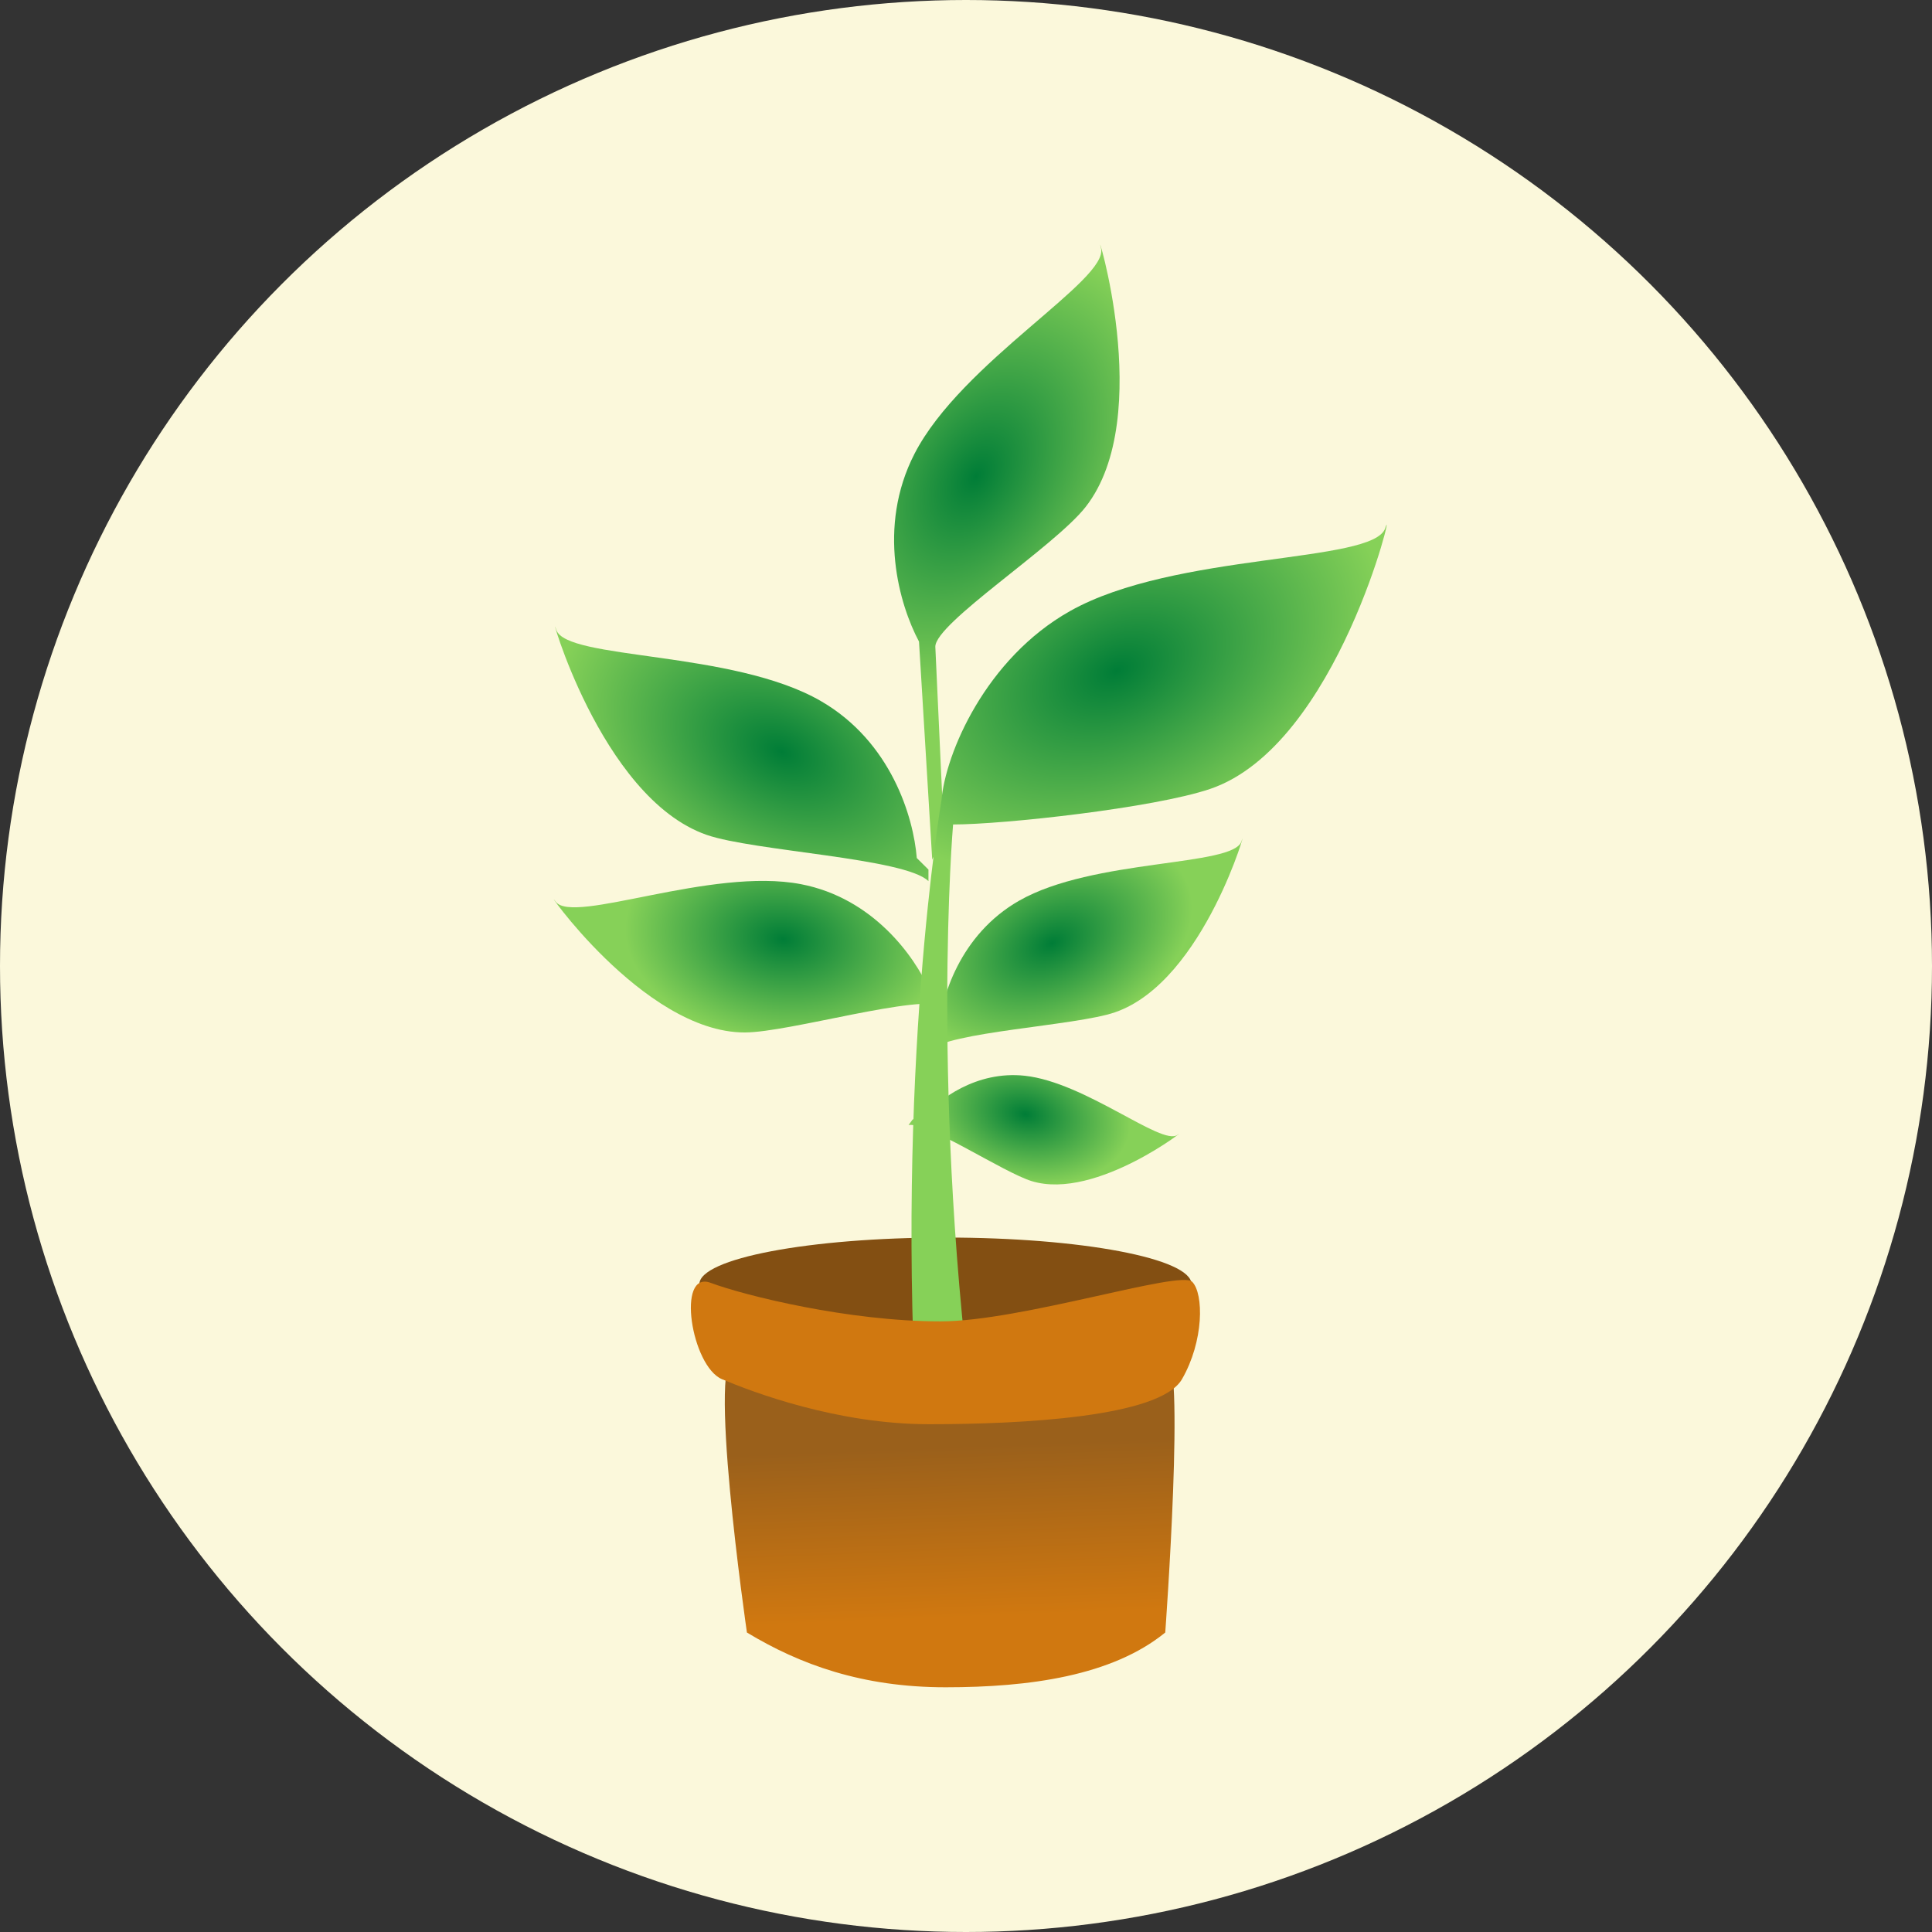 <svg width="150" height="150" viewBox="0 0 150 150" fill="none" xmlns="http://www.w3.org/2000/svg">
<rect x="0" y="0" width="150" height="150" fill="#333333" stroke="none"/>
<circle cx="75" cy="75" r="75" fill="#FBF8DB"/>
<ellipse cx="73.403" cy="99.707" rx="19.106" ry="3.624" fill="#834F12"/>
<path d="M79.12 69.932C74.516 72.565 73.061 77.46 72.847 80.093L72.085 80.841V81.589C73.609 80.093 83.492 79.651 86.562 78.597C93.596 76.182 97.026 63.349 96.386 65.324C95.747 67.298 84.875 66.641 79.12 69.932Z" fill="url(#paint0_radial_479_5817)"/>
<path d="M62.191 68.648C67.773 69.725 70.997 74.233 72.158 76.858L73.194 77.356L73.462 78.123C71.391 77.127 61.281 80.159 57.812 80.161C49.861 80.165 41.796 68.212 43.15 70.012C44.503 71.812 55.213 67.303 62.191 68.648Z" fill="url(#paint1_radial_479_5817)"/>
<path d="M79.566 83.521C75.804 83.114 72.871 85.351 71.619 86.794L70.863 86.909L70.542 87.344C72.055 87.115 77.893 91.022 80.1 91.702C85.157 93.26 92.626 87.233 91.413 88.114C90.2 88.994 84.268 84.03 79.566 83.521Z" fill="url(#paint2_radial_479_5817)"/>
<path d="M70.999 35.236C68.066 40.948 69.827 46.955 71.352 49.815L72.377 66.738L73.295 64.902L72.618 50.209C72.618 48.373 81.865 42.447 84.283 39.365C89.827 32.301 84.821 16.805 85.478 19.262C86.135 21.719 74.665 28.097 70.999 35.236Z" fill="url(#paint3_radial_479_5817)"/>
<path d="M83.065 47.45C76.536 51.131 73.393 58.493 73.09 62.175C73.09 62.175 69.461 83.338 71.277 111.872C71.391 113.665 76.053 113.652 75.811 111.872C72.184 85.179 73.997 64.012 73.997 64.012C77.927 64.012 89.595 62.728 93.947 61.255C103.922 57.877 108.456 38.245 107.549 41.006C106.642 43.767 91.227 42.848 83.065 47.45Z" fill="url(#paint4_radial_479_5817)"/>
<path d="M63.72 54.423C69.196 57.583 70.926 63.457 71.179 66.617L72.085 67.514V68.412C70.273 66.617 58.521 66.086 54.871 64.822C46.505 61.923 42.427 46.524 43.187 48.894C43.948 51.263 56.876 50.474 63.72 54.423Z" fill="url(#paint5_radial_479_5817)"/>
<path d="M57.991 126.748C57.991 126.748 54.743 104.375 57.179 105.336C59.615 106.297 66.923 108.22 73.418 108.22C79.102 108.22 88.846 106.105 90.47 105.336C92.093 104.568 90.47 126.748 90.47 126.748C86.341 130.113 79.914 131 73.418 131C66.923 131 62.093 129.225 57.991 126.748Z" fill="url(#paint6_linear_479_5817)"/>
<path d="M56.06 107.083C53.679 106.085 52.489 98.599 55.167 99.597C57.845 100.595 65.879 102.591 73.02 102.591C79.269 102.591 91.645 98.588 92.559 99.516C93.473 100.444 93.473 104.131 91.766 107.083C90.059 110.035 79.269 110.576 72.127 110.576C64.986 110.576 58.44 108.081 56.06 107.083Z" fill="#D07810"/>
<defs>
<radialGradient id="paint0_radial_479_5817" cx="0" cy="0" r="1" gradientUnits="userSpaceOnUse" gradientTransform="translate(81.677 73.22) rotate(-25.072) scale(15.532 10.003)">
<stop stop-color="#007D37"/>
<stop offset="0.74" stop-color="#86D158"/>
</radialGradient>
<radialGradient id="paint1_radial_479_5817" cx="0" cy="0" r="1" gradientUnits="userSpaceOnUse" gradientTransform="translate(60.798 72.923) rotate(-173.825) scale(16.627 10.835)">
<stop stop-color="#007D37"/>
<stop offset="0.74" stop-color="#86D158"/>
</radialGradient>
<radialGradient id="paint2_radial_479_5817" cx="0" cy="0" r="1" gradientUnits="userSpaceOnUse" gradientTransform="translate(79.616 86.513) rotate(10.917) scale(11.067 7.211)">
<stop stop-color="#007D37"/>
<stop offset="0.74" stop-color="#86D158"/>
</radialGradient>
<radialGradient id="paint3_radial_479_5817" cx="0" cy="0" r="1" gradientUnits="userSpaceOnUse" gradientTransform="translate(75.777 36.971) rotate(-58.083) scale(18.779 12.237)">
<stop stop-color="#007D37"/>
<stop offset="1" stop-color="#86D158"/>
</radialGradient>
<radialGradient id="paint4_radial_479_5817" cx="0" cy="0" r="1" gradientUnits="userSpaceOnUse" gradientTransform="translate(86.69 52.047) rotate(-24.765) scale(21.97 14.022)">
<stop stop-color="#007D37"/>
<stop offset="1" stop-color="#86D158"/>
</radialGradient>
<radialGradient id="paint5_radial_479_5817" cx="0" cy="0" r="1" gradientUnits="userSpaceOnUse" gradientTransform="translate(60.68 58.369) rotate(-154.729) scale(18.501 11.984)">
<stop stop-color="#007D37"/>
<stop offset="1" stop-color="#86D158"/>
</radialGradient>
<linearGradient id="paint6_linear_479_5817" x1="75.672" y1="149.642" x2="74.047" y2="108.796" gradientUnits="userSpaceOnUse">
<stop offset="0.589" stop-color="#D07810"/>
<stop offset="0.914" stop-color="#9A601B"/>
</linearGradient>
</defs>
</svg>
